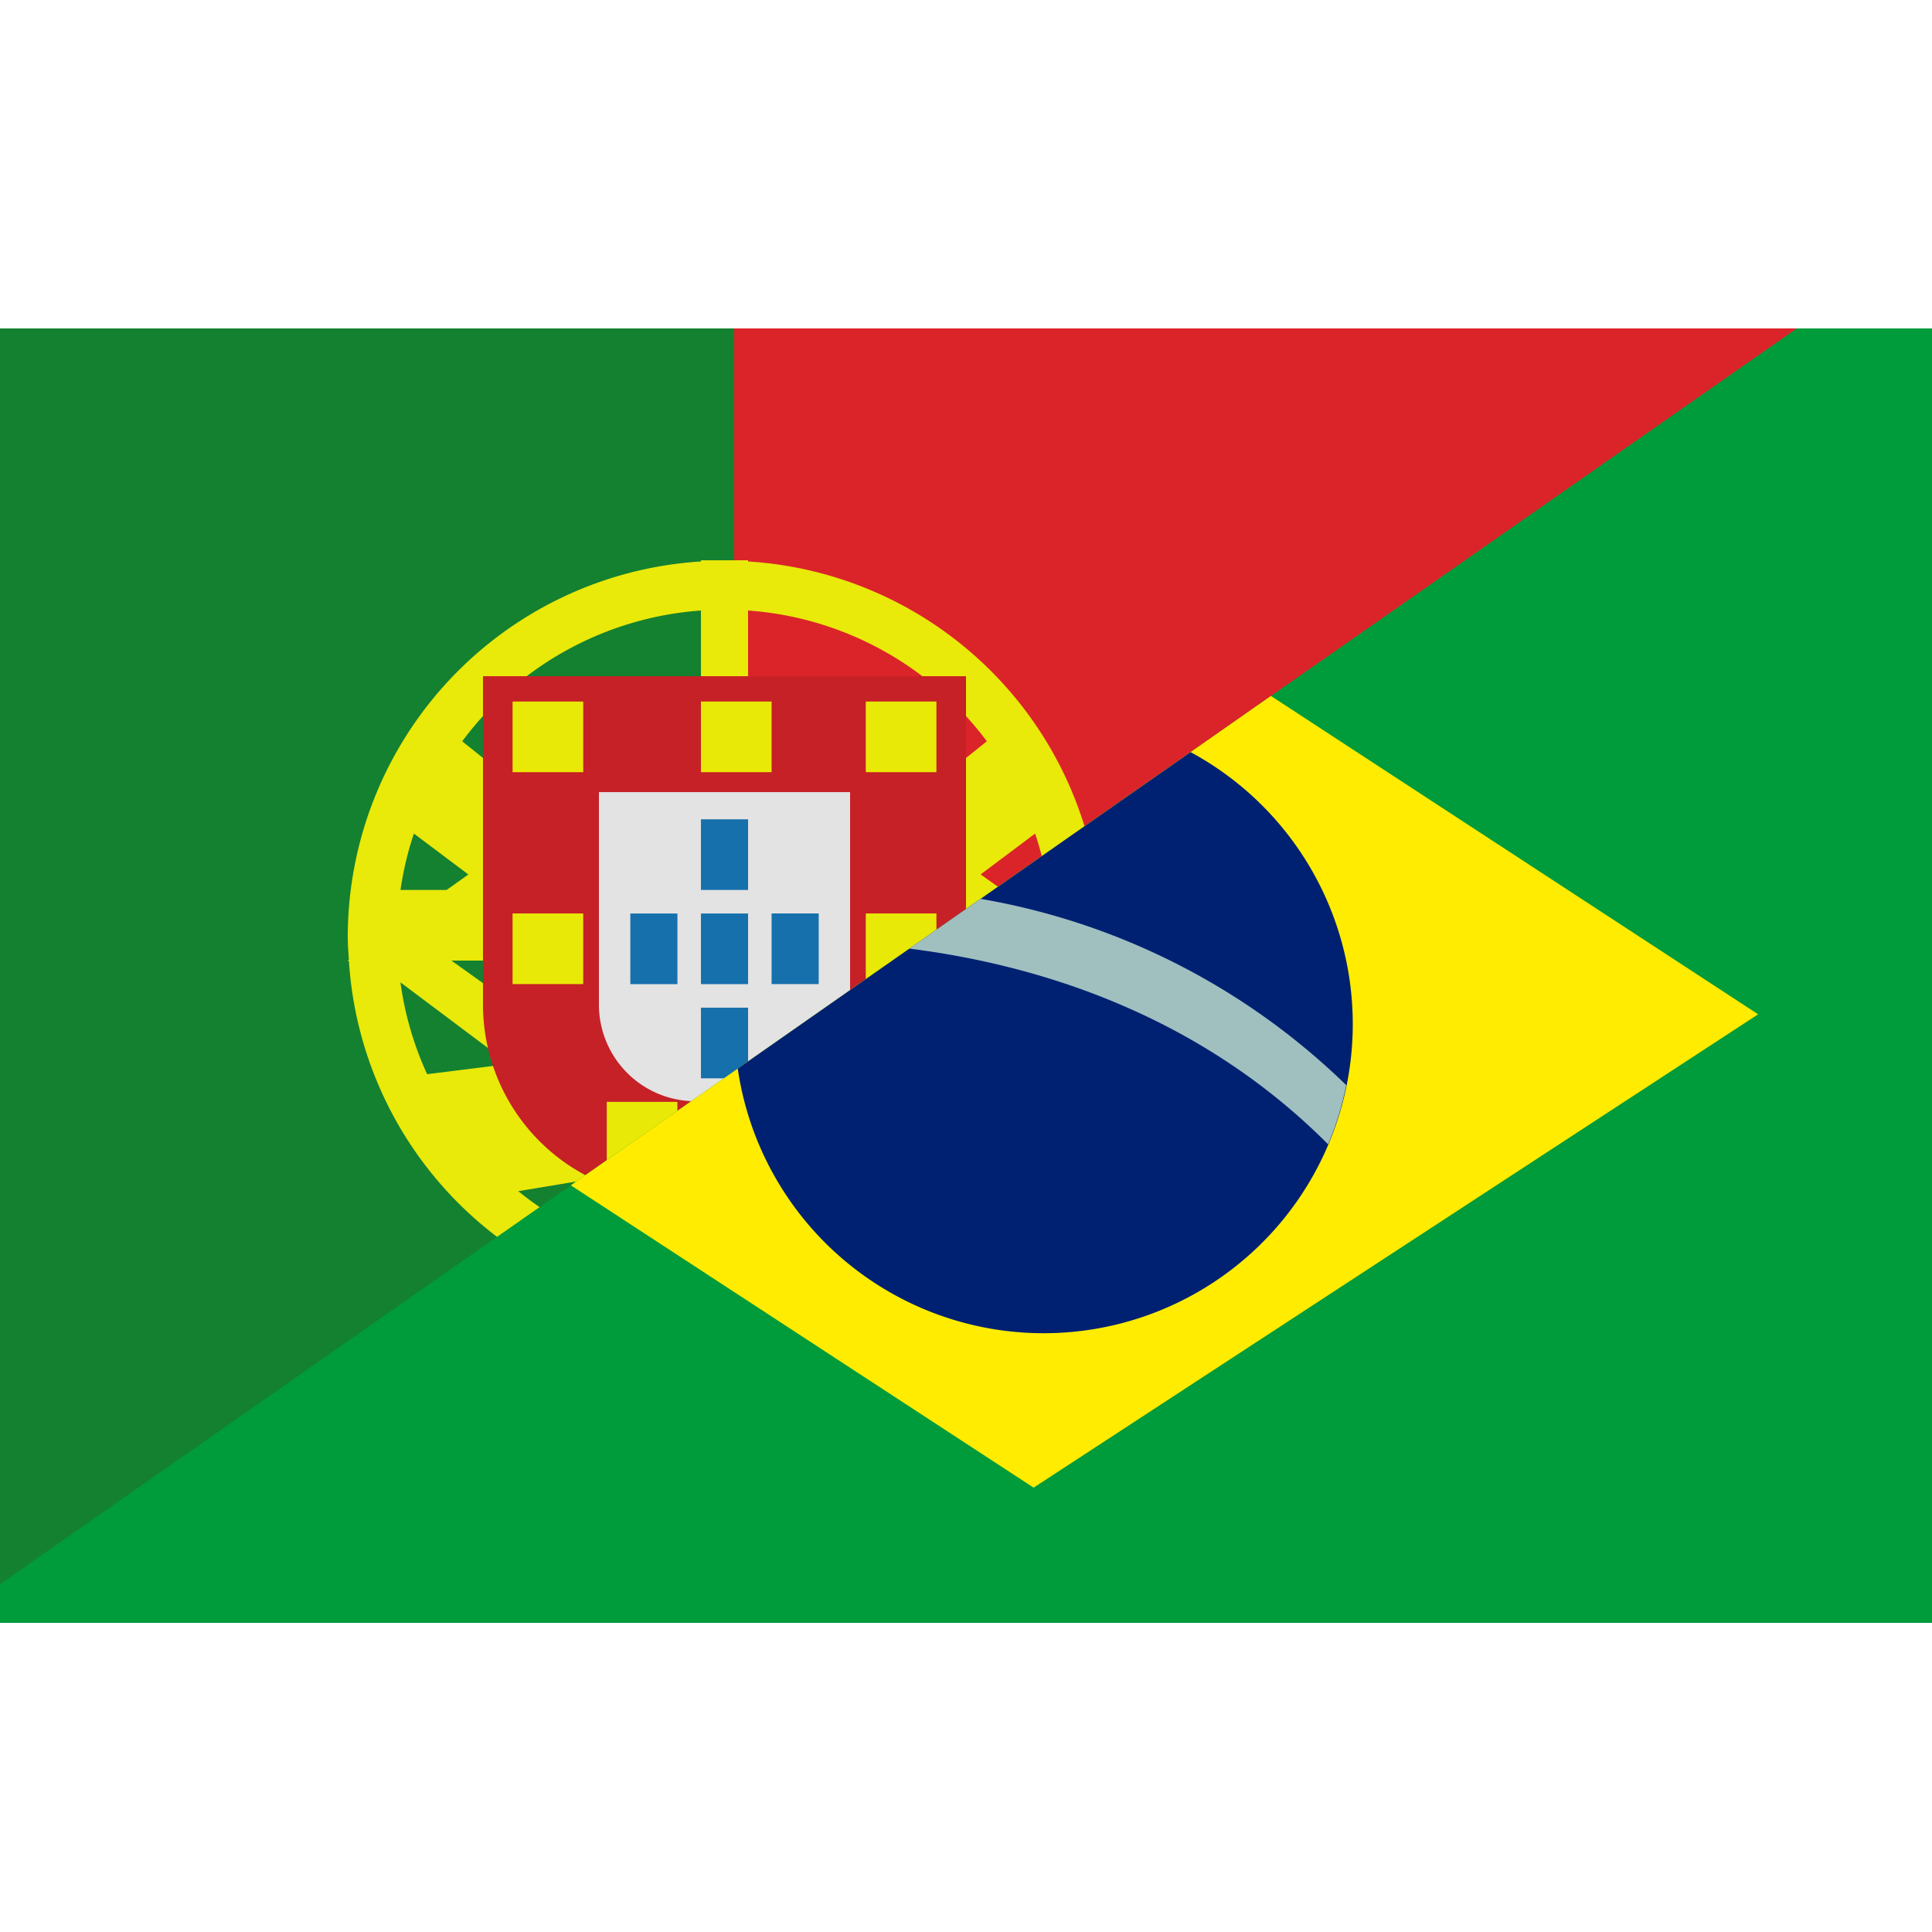 <svg width="100" height="100" viewBox="0 0 100 100" xmlns="http://www.w3.org/2000/svg">
<defs>
<style>.cls-1 {
        fill: #148130;
      }
      .cls-2 {
        fill: #db2429;
      }
      .cls-3 {
        fill: #e9e90a;
      }
      .cls-10, .cls-11, .cls-3, .cls-6, .cls-7, .cls-8, .cls-9 {
        fill-rule: evenodd;
      }
      .cls-4 {
        fill: #c62126;
      }
      .cls-5 {
        fill: #e3e3e3;
      }
      .cls-6 {
        fill: #1670ac;
      }
      .cls-7 {
        fill: #e9e907;
      }
      .cls-8 {
        fill: #009b3a;
      }
      .cls-9 {
        fill: #ffec00;
      }
      .cls-10 {
        fill: #002172;
      }
      .cls-11 {
        fill: #a0c0c0;
      }</style>
</defs>
<rect class="cls-1" y="17" width="38" height="67"/>
<rect class="cls-2" x="38" y="17" width="62" height="67"/>
<path class="cls-3" d="M57,49.719l-0.061.03A19.474,19.474,0,0,1,38.719,67.939V68H36.281V67.939a19.474,19.474,0,0,1-18.22-18.189L18,49.719l0.057-.041C18.034,49.286,18,48.9,18,48.5A19.485,19.485,0,0,1,36.281,29.062V29h2.438v0.061A19.485,19.485,0,0,1,57,48.5c0,0.4-.034.786-0.057,1.178ZM22.108,55.6l4.249-.531-5.63-4.223A16.846,16.846,0,0,0,22.108,55.6ZM21.422,43.145a16.881,16.881,0,0,0-.693,2.918h2.39l1.124-.8ZM38.719,31.6v3.5H36.281V31.6A16.912,16.912,0,0,0,23.923,38.37l5.046,4.037-2.031,2.031,0.813,1.625-2.437,1.625v2.031h-1.95l6.825,4.875,2.438,6.094-5.8.967A16.87,16.87,0,0,0,36.281,65.4v-3.5h2.438v3.5a16.87,16.87,0,0,0,9.455-3.749l-5.8-.967,2.438-6.094,6.825-4.875h-1.95V47.688L47.25,46.063l0.813-1.625-2.031-2.031,5.046-4.037A16.912,16.912,0,0,0,38.719,31.6ZM53.578,43.145l-2.82,2.115,1.124,0.8h2.39A16.872,16.872,0,0,0,53.578,43.145ZM48.643,55.073L52.892,55.6a16.846,16.846,0,0,0,1.381-4.754Z"/>
<path class="cls-4" d="m25 35h25v17a10 10 0 0 1-10 10h-5a10 10 0 0 1-10-10v-17z"/>
<path class="cls-5" d="m31 41h13v11a5 5 0 0 1-5 5h-3a5 5 0 0 1-5-5v-11z"/>
<path class="cls-6" d="m39.938 50.938v-3.657h2.438v3.656h-2.438zm-3.656 1.219h2.438v3.656h-2.439v-3.657zm0-4.875h2.438v3.656h-2.439v-3.657zm0-4.875h2.438v3.656h-2.439v-3.657zm-3.656 4.875h2.438v3.656h-2.439v-3.657z"/>
<path class="cls-7" d="m44.813 50.938v-3.657h3.656v3.656h-3.656zm0-14.625h3.656v3.656h-3.656v-3.656zm0 24.375h-3.657v-3.657h3.656v3.656zm-8.532-24.375h3.656v3.656h-3.656v-3.656zm-4.875 20.718h3.656v3.656h-3.656v-3.656zm-4.875-9.75h3.656v3.656h-3.656v-3.656zm0-10.969h3.656v3.656h-3.656v-3.655z"/>
<path class="cls-8" d="M0,84V82L93,17h7V84H0Z"/>
<path class="cls-9" d="M65.783,36.022L91,52.5,53.5,77,29.544,61.351Z"/>
<path class="cls-10" d="m61.624 38.93a16 16 0 1 1-23.438 16.381z"/>
<path class="cls-11" d="M50.758,46.524a35.828,35.828,0,0,1,18.925,9.645,15.878,15.878,0,0,1-.941,3.06C61.918,52.383,53.517,49.911,47.069,49.1Z"/>
</svg>
